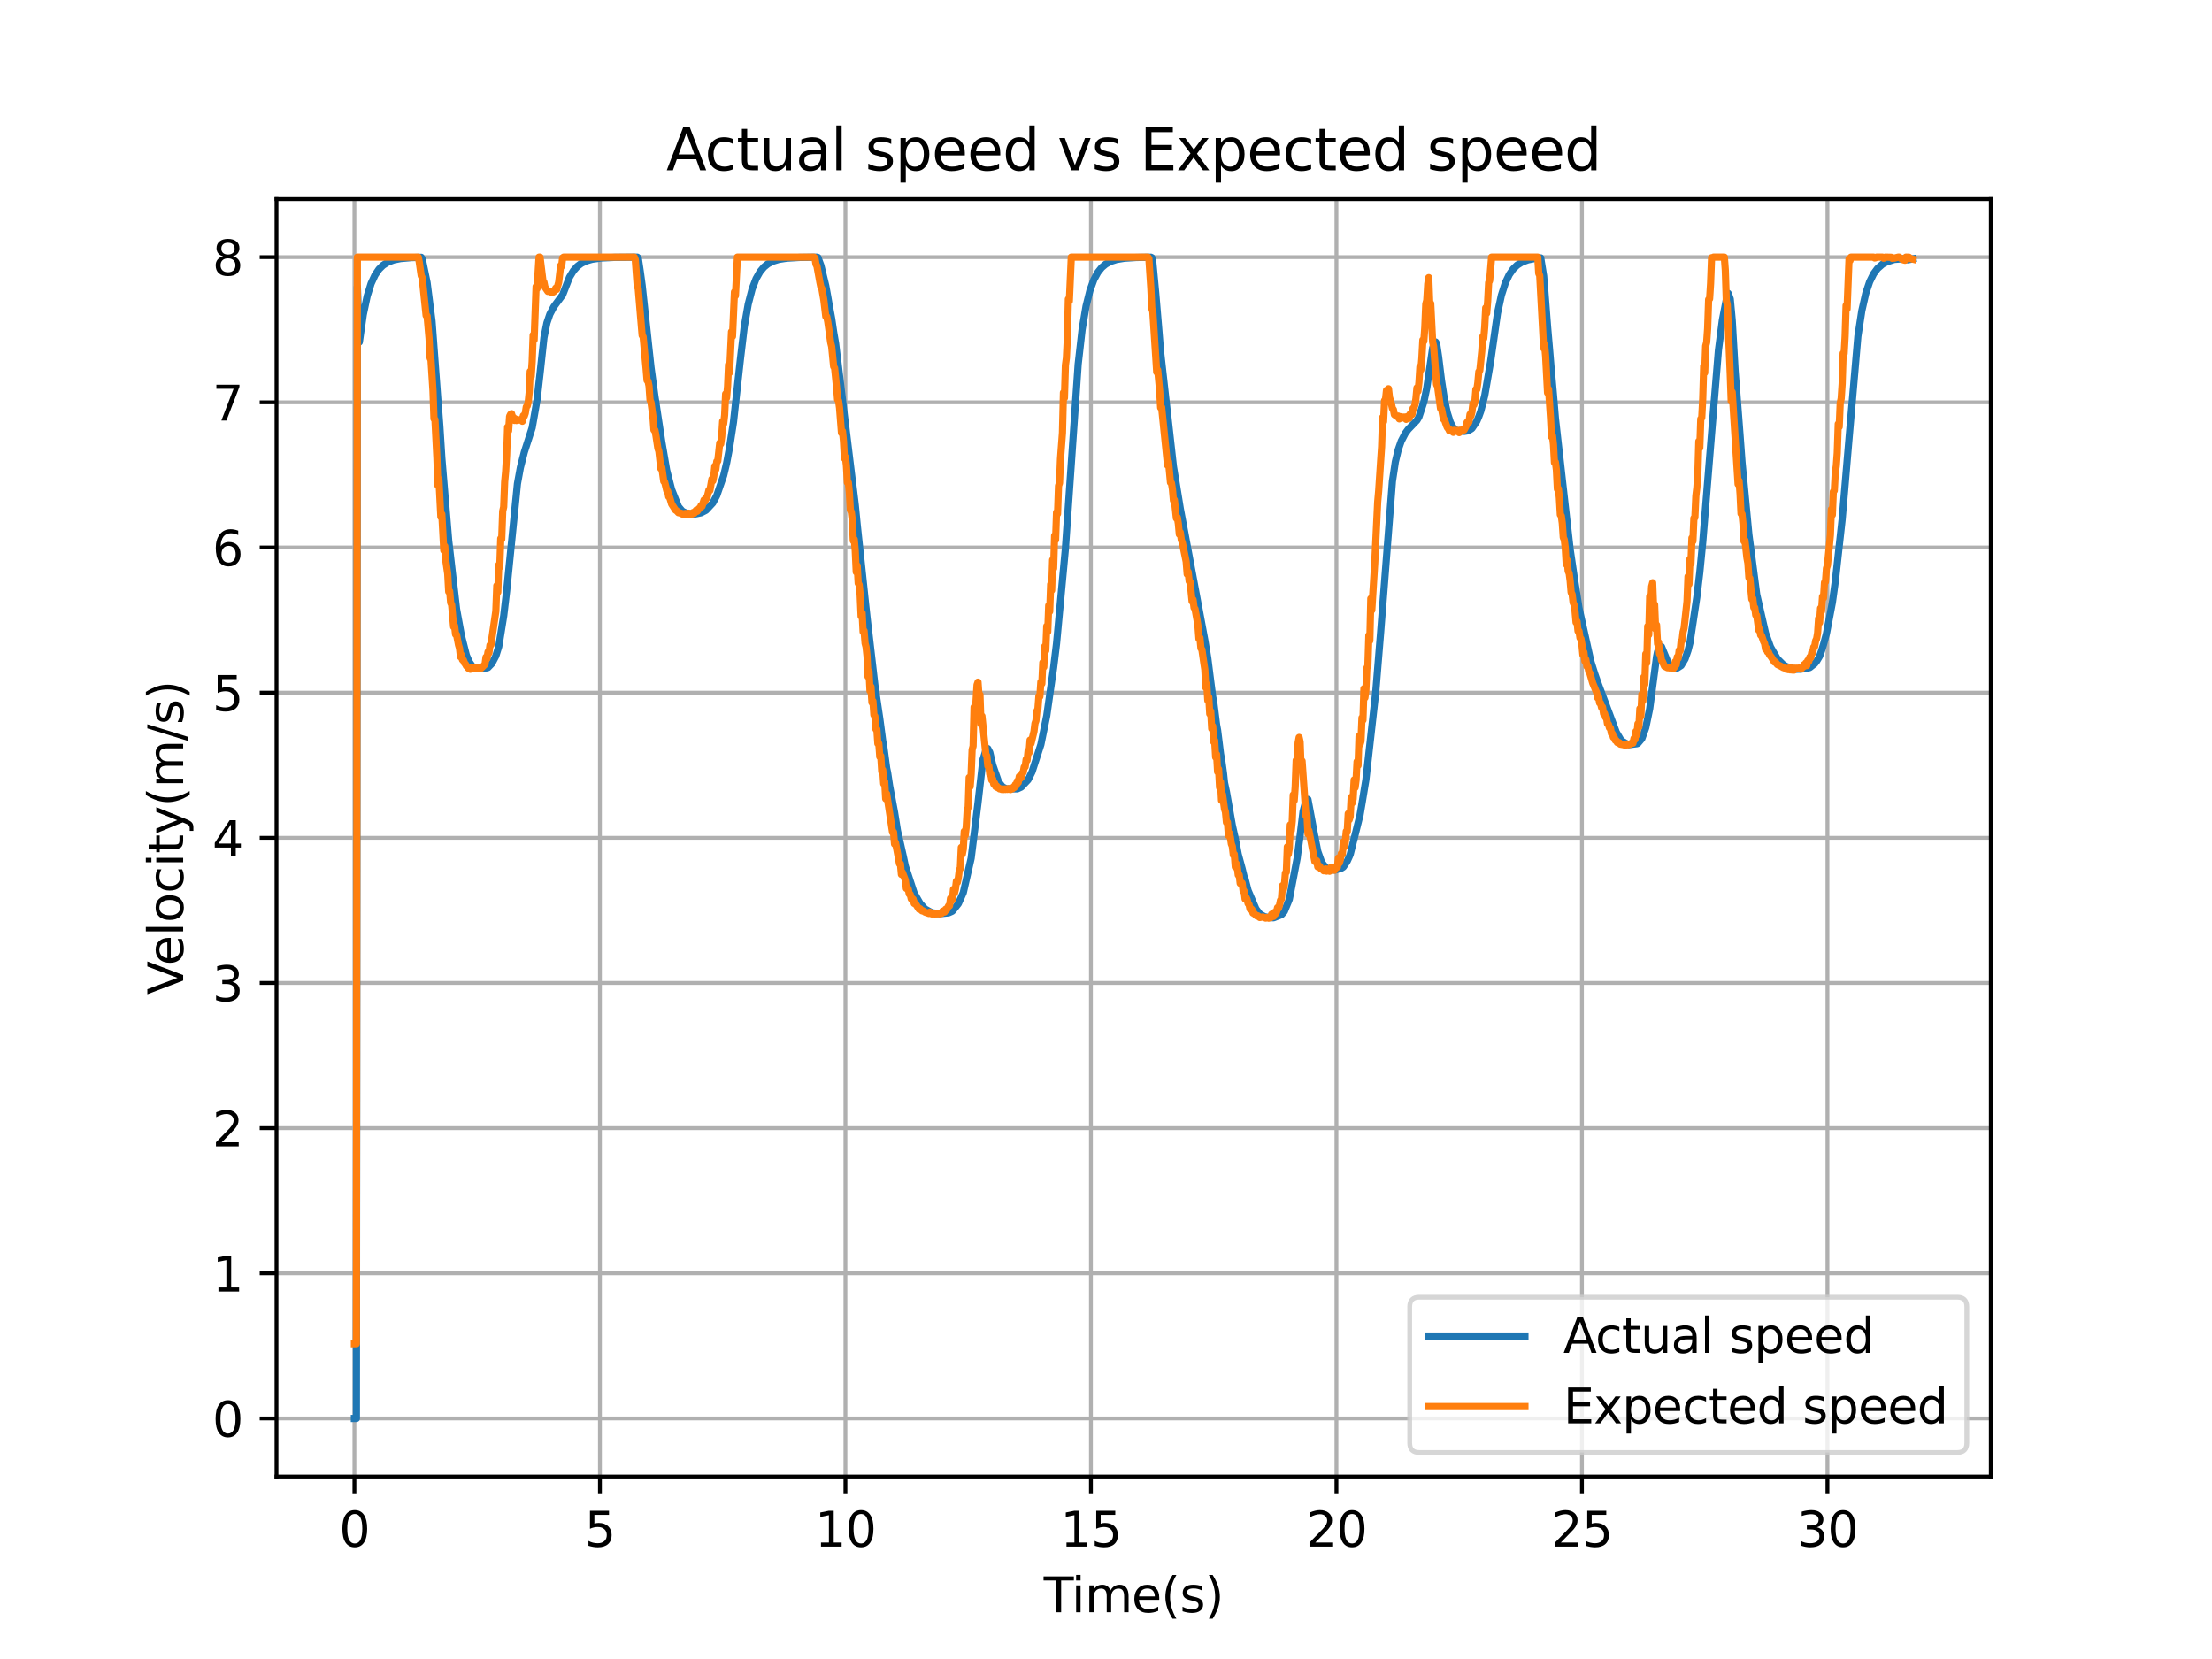 <?xml version="1.0" encoding="utf-8" standalone="no"?>
<!DOCTYPE svg PUBLIC "-//W3C//DTD SVG 1.1//EN"
  "http://www.w3.org/Graphics/SVG/1.1/DTD/svg11.dtd">
<svg xmlns:xlink="http://www.w3.org/1999/xlink" width="460.8pt" height="345.6pt" viewBox="0 0 460.8 345.6" xmlns="http://www.w3.org/2000/svg" version="1.1">
 <defs>
  <style type="text/css">*{stroke-linejoin: round; stroke-linecap: butt}</style>
 </defs>
 <g id="figure_1">
  <g id="patch_1">
   <path d="M 0 345.6 
L 460.8 345.6 
L 460.8 0 
L 0 0 
z
" style="fill: #ffffff"/>
  </g>
  <g id="axes_1">
   <g id="patch_2">
    <path d="M 57.6 307.584 
L 414.72 307.584 
L 414.72 41.472 
L 57.6 41.472 
z
" style="fill: #ffffff"/>
   </g>
   <g id="matplotlib.axis_1">
    <g id="xtick_1">
     <g id="line2d_1">
      <path d="M 73.833 307.584 
L 73.833 41.472 
" clip-path="url(#pc0e541d34e)" style="fill: none; stroke: #b0b0b0; stroke-width: 0.8; stroke-linecap: square"/>
     </g>
     <g id="line2d_2">
      <defs>
       <path id="m4e3f1e8412" d="M 0 0 
L 0 3.5 
" style="stroke: #000000; stroke-width: 0.8"/>
      </defs>
      <g>
       <use xlink:href="#m4e3f1e8412" x="73.833" y="307.584" style="stroke: #000000; stroke-width: 0.8"/>
      </g>
     </g>
     <g id="text_1">
      <!-- 0 -->
      <g transform="translate(70.651 322.182) scale(0.1 -0.1)">
       <defs>
        <path id="DejaVuSans-30" d="M 2034 4250 
Q 1547 4250 1301 3770 
Q 1056 3291 1056 2328 
Q 1056 1369 1301 889 
Q 1547 409 2034 409 
Q 2525 409 2770 889 
Q 3016 1369 3016 2328 
Q 3016 3291 2770 3770 
Q 2525 4250 2034 4250 
z
M 2034 4750 
Q 2819 4750 3233 4129 
Q 3647 3509 3647 2328 
Q 3647 1150 3233 529 
Q 2819 -91 2034 -91 
Q 1250 -91 836 529 
Q 422 1150 422 2328 
Q 422 3509 836 4129 
Q 1250 4750 2034 4750 
z
" transform="scale(0.016)"/>
       </defs>
       <use xlink:href="#DejaVuSans-30"/>
      </g>
     </g>
    </g>
    <g id="xtick_2">
     <g id="line2d_3">
      <path d="M 124.976 307.584 
L 124.976 41.472 
" clip-path="url(#pc0e541d34e)" style="fill: none; stroke: #b0b0b0; stroke-width: 0.8; stroke-linecap: square"/>
     </g>
     <g id="line2d_4">
      <g>
       <use xlink:href="#m4e3f1e8412" x="124.976" y="307.584" style="stroke: #000000; stroke-width: 0.8"/>
      </g>
     </g>
     <g id="text_2">
      <!-- 5 -->
      <g transform="translate(121.794 322.182) scale(0.1 -0.1)">
       <defs>
        <path id="DejaVuSans-35" d="M 691 4666 
L 3169 4666 
L 3169 4134 
L 1269 4134 
L 1269 2991 
Q 1406 3038 1543 3061 
Q 1681 3084 1819 3084 
Q 2600 3084 3056 2656 
Q 3513 2228 3513 1497 
Q 3513 744 3044 326 
Q 2575 -91 1722 -91 
Q 1428 -91 1123 -41 
Q 819 9 494 109 
L 494 744 
Q 775 591 1075 516 
Q 1375 441 1709 441 
Q 2250 441 2565 725 
Q 2881 1009 2881 1497 
Q 2881 1984 2565 2268 
Q 2250 2553 1709 2553 
Q 1456 2553 1204 2497 
Q 953 2441 691 2322 
L 691 4666 
z
" transform="scale(0.016)"/>
       </defs>
       <use xlink:href="#DejaVuSans-35"/>
      </g>
     </g>
    </g>
    <g id="xtick_3">
     <g id="line2d_5">
      <path d="M 176.118 307.584 
L 176.118 41.472 
" clip-path="url(#pc0e541d34e)" style="fill: none; stroke: #b0b0b0; stroke-width: 0.8; stroke-linecap: square"/>
     </g>
     <g id="line2d_6">
      <g>
       <use xlink:href="#m4e3f1e8412" x="176.118" y="307.584" style="stroke: #000000; stroke-width: 0.8"/>
      </g>
     </g>
     <g id="text_3">
      <!-- 10 -->
      <g transform="translate(169.756 322.182) scale(0.1 -0.1)">
       <defs>
        <path id="DejaVuSans-31" d="M 794 531 
L 1825 531 
L 1825 4091 
L 703 3866 
L 703 4441 
L 1819 4666 
L 2450 4666 
L 2450 531 
L 3481 531 
L 3481 0 
L 794 0 
L 794 531 
z
" transform="scale(0.016)"/>
       </defs>
       <use xlink:href="#DejaVuSans-31"/>
       <use xlink:href="#DejaVuSans-30" x="63.623"/>
      </g>
     </g>
    </g>
    <g id="xtick_4">
     <g id="line2d_7">
      <path d="M 227.261 307.584 
L 227.261 41.472 
" clip-path="url(#pc0e541d34e)" style="fill: none; stroke: #b0b0b0; stroke-width: 0.8; stroke-linecap: square"/>
     </g>
     <g id="line2d_8">
      <g>
       <use xlink:href="#m4e3f1e8412" x="227.261" y="307.584" style="stroke: #000000; stroke-width: 0.8"/>
      </g>
     </g>
     <g id="text_4">
      <!-- 15 -->
      <g transform="translate(220.899 322.182) scale(0.1 -0.1)">
       <use xlink:href="#DejaVuSans-31"/>
       <use xlink:href="#DejaVuSans-35" x="63.623"/>
      </g>
     </g>
    </g>
    <g id="xtick_5">
     <g id="line2d_9">
      <path d="M 278.404 307.584 
L 278.404 41.472 
" clip-path="url(#pc0e541d34e)" style="fill: none; stroke: #b0b0b0; stroke-width: 0.8; stroke-linecap: square"/>
     </g>
     <g id="line2d_10">
      <g>
       <use xlink:href="#m4e3f1e8412" x="278.404" y="307.584" style="stroke: #000000; stroke-width: 0.8"/>
      </g>
     </g>
     <g id="text_5">
      <!-- 20 -->
      <g transform="translate(272.041 322.182) scale(0.1 -0.1)">
       <defs>
        <path id="DejaVuSans-32" d="M 1228 531 
L 3431 531 
L 3431 0 
L 469 0 
L 469 531 
Q 828 903 1448 1529 
Q 2069 2156 2228 2338 
Q 2531 2678 2651 2914 
Q 2772 3150 2772 3378 
Q 2772 3750 2511 3984 
Q 2250 4219 1831 4219 
Q 1534 4219 1204 4116 
Q 875 4013 500 3803 
L 500 4441 
Q 881 4594 1212 4672 
Q 1544 4750 1819 4750 
Q 2544 4750 2975 4387 
Q 3406 4025 3406 3419 
Q 3406 3131 3298 2873 
Q 3191 2616 2906 2266 
Q 2828 2175 2409 1742 
Q 1991 1309 1228 531 
z
" transform="scale(0.016)"/>
       </defs>
       <use xlink:href="#DejaVuSans-32"/>
       <use xlink:href="#DejaVuSans-30" x="63.623"/>
      </g>
     </g>
    </g>
    <g id="xtick_6">
     <g id="line2d_11">
      <path d="M 329.547 307.584 
L 329.547 41.472 
" clip-path="url(#pc0e541d34e)" style="fill: none; stroke: #b0b0b0; stroke-width: 0.8; stroke-linecap: square"/>
     </g>
     <g id="line2d_12">
      <g>
       <use xlink:href="#m4e3f1e8412" x="329.547" y="307.584" style="stroke: #000000; stroke-width: 0.8"/>
      </g>
     </g>
     <g id="text_6">
      <!-- 25 -->
      <g transform="translate(323.184 322.182) scale(0.1 -0.1)">
       <use xlink:href="#DejaVuSans-32"/>
       <use xlink:href="#DejaVuSans-35" x="63.623"/>
      </g>
     </g>
    </g>
    <g id="xtick_7">
     <g id="line2d_13">
      <path d="M 380.69 307.584 
L 380.69 41.472 
" clip-path="url(#pc0e541d34e)" style="fill: none; stroke: #b0b0b0; stroke-width: 0.8; stroke-linecap: square"/>
     </g>
     <g id="line2d_14">
      <g>
       <use xlink:href="#m4e3f1e8412" x="380.69" y="307.584" style="stroke: #000000; stroke-width: 0.8"/>
      </g>
     </g>
     <g id="text_7">
      <!-- 30 -->
      <g transform="translate(374.327 322.182) scale(0.1 -0.1)">
       <defs>
        <path id="DejaVuSans-33" d="M 2597 2516 
Q 3050 2419 3304 2112 
Q 3559 1806 3559 1356 
Q 3559 666 3084 287 
Q 2609 -91 1734 -91 
Q 1441 -91 1130 -33 
Q 819 25 488 141 
L 488 750 
Q 750 597 1062 519 
Q 1375 441 1716 441 
Q 2309 441 2620 675 
Q 2931 909 2931 1356 
Q 2931 1769 2642 2001 
Q 2353 2234 1838 2234 
L 1294 2234 
L 1294 2753 
L 1863 2753 
Q 2328 2753 2575 2939 
Q 2822 3125 2822 3475 
Q 2822 3834 2567 4026 
Q 2313 4219 1838 4219 
Q 1578 4219 1281 4162 
Q 984 4106 628 3988 
L 628 4550 
Q 988 4650 1302 4700 
Q 1616 4750 1894 4750 
Q 2613 4750 3031 4423 
Q 3450 4097 3450 3541 
Q 3450 3153 3228 2886 
Q 3006 2619 2597 2516 
z
" transform="scale(0.016)"/>
       </defs>
       <use xlink:href="#DejaVuSans-33"/>
       <use xlink:href="#DejaVuSans-30" x="63.623"/>
      </g>
     </g>
    </g>
    <g id="text_8">
     <!-- Time(s) -->
     <g transform="translate(217.42 335.861) scale(0.1 -0.1)">
      <defs>
       <path id="DejaVuSans-54" d="M -19 4666 
L 3928 4666 
L 3928 4134 
L 2272 4134 
L 2272 0 
L 1638 0 
L 1638 4134 
L -19 4134 
L -19 4666 
z
" transform="scale(0.016)"/>
       <path id="DejaVuSans-69" d="M 603 3500 
L 1178 3500 
L 1178 0 
L 603 0 
L 603 3500 
z
M 603 4863 
L 1178 4863 
L 1178 4134 
L 603 4134 
L 603 4863 
z
" transform="scale(0.016)"/>
       <path id="DejaVuSans-6d" d="M 3328 2828 
Q 3544 3216 3844 3400 
Q 4144 3584 4550 3584 
Q 5097 3584 5394 3201 
Q 5691 2819 5691 2113 
L 5691 0 
L 5113 0 
L 5113 2094 
Q 5113 2597 4934 2840 
Q 4756 3084 4391 3084 
Q 3944 3084 3684 2787 
Q 3425 2491 3425 1978 
L 3425 0 
L 2847 0 
L 2847 2094 
Q 2847 2600 2669 2842 
Q 2491 3084 2119 3084 
Q 1678 3084 1418 2786 
Q 1159 2488 1159 1978 
L 1159 0 
L 581 0 
L 581 3500 
L 1159 3500 
L 1159 2956 
Q 1356 3278 1631 3431 
Q 1906 3584 2284 3584 
Q 2666 3584 2933 3390 
Q 3200 3197 3328 2828 
z
" transform="scale(0.016)"/>
       <path id="DejaVuSans-65" d="M 3597 1894 
L 3597 1613 
L 953 1613 
Q 991 1019 1311 708 
Q 1631 397 2203 397 
Q 2534 397 2845 478 
Q 3156 559 3463 722 
L 3463 178 
Q 3153 47 2828 -22 
Q 2503 -91 2169 -91 
Q 1331 -91 842 396 
Q 353 884 353 1716 
Q 353 2575 817 3079 
Q 1281 3584 2069 3584 
Q 2775 3584 3186 3129 
Q 3597 2675 3597 1894 
z
M 3022 2063 
Q 3016 2534 2758 2815 
Q 2500 3097 2075 3097 
Q 1594 3097 1305 2825 
Q 1016 2553 972 2059 
L 3022 2063 
z
" transform="scale(0.016)"/>
       <path id="DejaVuSans-28" d="M 1984 4856 
Q 1566 4138 1362 3434 
Q 1159 2731 1159 2009 
Q 1159 1288 1364 580 
Q 1569 -128 1984 -844 
L 1484 -844 
Q 1016 -109 783 600 
Q 550 1309 550 2009 
Q 550 2706 781 3412 
Q 1013 4119 1484 4856 
L 1984 4856 
z
" transform="scale(0.016)"/>
       <path id="DejaVuSans-73" d="M 2834 3397 
L 2834 2853 
Q 2591 2978 2328 3040 
Q 2066 3103 1784 3103 
Q 1356 3103 1142 2972 
Q 928 2841 928 2578 
Q 928 2378 1081 2264 
Q 1234 2150 1697 2047 
L 1894 2003 
Q 2506 1872 2764 1633 
Q 3022 1394 3022 966 
Q 3022 478 2636 193 
Q 2250 -91 1575 -91 
Q 1294 -91 989 -36 
Q 684 19 347 128 
L 347 722 
Q 666 556 975 473 
Q 1284 391 1588 391 
Q 1994 391 2212 530 
Q 2431 669 2431 922 
Q 2431 1156 2273 1281 
Q 2116 1406 1581 1522 
L 1381 1569 
Q 847 1681 609 1914 
Q 372 2147 372 2553 
Q 372 3047 722 3315 
Q 1072 3584 1716 3584 
Q 2034 3584 2315 3537 
Q 2597 3491 2834 3397 
z
" transform="scale(0.016)"/>
       <path id="DejaVuSans-29" d="M 513 4856 
L 1013 4856 
Q 1481 4119 1714 3412 
Q 1947 2706 1947 2009 
Q 1947 1309 1714 600 
Q 1481 -109 1013 -844 
L 513 -844 
Q 928 -128 1133 580 
Q 1338 1288 1338 2009 
Q 1338 2731 1133 3434 
Q 928 4138 513 4856 
z
" transform="scale(0.016)"/>
      </defs>
      <use xlink:href="#DejaVuSans-54"/>
      <use xlink:href="#DejaVuSans-69" x="57.959"/>
      <use xlink:href="#DejaVuSans-6d" x="85.742"/>
      <use xlink:href="#DejaVuSans-65" x="183.154"/>
      <use xlink:href="#DejaVuSans-28" x="244.678"/>
      <use xlink:href="#DejaVuSans-73" x="283.691"/>
      <use xlink:href="#DejaVuSans-29" x="335.791"/>
     </g>
    </g>
   </g>
   <g id="matplotlib.axis_2">
    <g id="ytick_1">
     <g id="line2d_15">
      <path d="M 57.6 295.488 
L 414.72 295.488 
" clip-path="url(#pc0e541d34e)" style="fill: none; stroke: #b0b0b0; stroke-width: 0.8; stroke-linecap: square"/>
     </g>
     <g id="line2d_16">
      <defs>
       <path id="m8a35d4eb3c" d="M 0 0 
L -3.5 0 
" style="stroke: #000000; stroke-width: 0.8"/>
      </defs>
      <g>
       <use xlink:href="#m8a35d4eb3c" x="57.6" y="295.488" style="stroke: #000000; stroke-width: 0.8"/>
      </g>
     </g>
     <g id="text_9">
      <!-- 0 -->
      <g transform="translate(44.237 299.287) scale(0.1 -0.1)">
       <use xlink:href="#DejaVuSans-30"/>
      </g>
     </g>
    </g>
    <g id="ytick_2">
     <g id="line2d_17">
      <path d="M 57.6 265.248 
L 414.72 265.248 
" clip-path="url(#pc0e541d34e)" style="fill: none; stroke: #b0b0b0; stroke-width: 0.8; stroke-linecap: square"/>
     </g>
     <g id="line2d_18">
      <g>
       <use xlink:href="#m8a35d4eb3c" x="57.6" y="265.248" style="stroke: #000000; stroke-width: 0.8"/>
      </g>
     </g>
     <g id="text_10">
      <!-- 1 -->
      <g transform="translate(44.237 269.047) scale(0.1 -0.1)">
       <use xlink:href="#DejaVuSans-31"/>
      </g>
     </g>
    </g>
    <g id="ytick_3">
     <g id="line2d_19">
      <path d="M 57.6 235.008 
L 414.72 235.008 
" clip-path="url(#pc0e541d34e)" style="fill: none; stroke: #b0b0b0; stroke-width: 0.8; stroke-linecap: square"/>
     </g>
     <g id="line2d_20">
      <g>
       <use xlink:href="#m8a35d4eb3c" x="57.6" y="235.008" style="stroke: #000000; stroke-width: 0.8"/>
      </g>
     </g>
     <g id="text_11">
      <!-- 2 -->
      <g transform="translate(44.237 238.807) scale(0.1 -0.1)">
       <use xlink:href="#DejaVuSans-32"/>
      </g>
     </g>
    </g>
    <g id="ytick_4">
     <g id="line2d_21">
      <path d="M 57.6 204.768 
L 414.72 204.768 
" clip-path="url(#pc0e541d34e)" style="fill: none; stroke: #b0b0b0; stroke-width: 0.8; stroke-linecap: square"/>
     </g>
     <g id="line2d_22">
      <g>
       <use xlink:href="#m8a35d4eb3c" x="57.6" y="204.768" style="stroke: #000000; stroke-width: 0.8"/>
      </g>
     </g>
     <g id="text_12">
      <!-- 3 -->
      <g transform="translate(44.237 208.567) scale(0.1 -0.1)">
       <use xlink:href="#DejaVuSans-33"/>
      </g>
     </g>
    </g>
    <g id="ytick_5">
     <g id="line2d_23">
      <path d="M 57.6 174.528 
L 414.72 174.528 
" clip-path="url(#pc0e541d34e)" style="fill: none; stroke: #b0b0b0; stroke-width: 0.8; stroke-linecap: square"/>
     </g>
     <g id="line2d_24">
      <g>
       <use xlink:href="#m8a35d4eb3c" x="57.6" y="174.528" style="stroke: #000000; stroke-width: 0.8"/>
      </g>
     </g>
     <g id="text_13">
      <!-- 4 -->
      <g transform="translate(44.237 178.327) scale(0.1 -0.1)">
       <defs>
        <path id="DejaVuSans-34" d="M 2419 4116 
L 825 1625 
L 2419 1625 
L 2419 4116 
z
M 2253 4666 
L 3047 4666 
L 3047 1625 
L 3713 1625 
L 3713 1100 
L 3047 1100 
L 3047 0 
L 2419 0 
L 2419 1100 
L 313 1100 
L 313 1709 
L 2253 4666 
z
" transform="scale(0.016)"/>
       </defs>
       <use xlink:href="#DejaVuSans-34"/>
      </g>
     </g>
    </g>
    <g id="ytick_6">
     <g id="line2d_25">
      <path d="M 57.6 144.288 
L 414.72 144.288 
" clip-path="url(#pc0e541d34e)" style="fill: none; stroke: #b0b0b0; stroke-width: 0.8; stroke-linecap: square"/>
     </g>
     <g id="line2d_26">
      <g>
       <use xlink:href="#m8a35d4eb3c" x="57.6" y="144.288" style="stroke: #000000; stroke-width: 0.8"/>
      </g>
     </g>
     <g id="text_14">
      <!-- 5 -->
      <g transform="translate(44.237 148.087) scale(0.1 -0.1)">
       <use xlink:href="#DejaVuSans-35"/>
      </g>
     </g>
    </g>
    <g id="ytick_7">
     <g id="line2d_27">
      <path d="M 57.6 114.048 
L 414.72 114.048 
" clip-path="url(#pc0e541d34e)" style="fill: none; stroke: #b0b0b0; stroke-width: 0.8; stroke-linecap: square"/>
     </g>
     <g id="line2d_28">
      <g>
       <use xlink:href="#m8a35d4eb3c" x="57.6" y="114.048" style="stroke: #000000; stroke-width: 0.8"/>
      </g>
     </g>
     <g id="text_15">
      <!-- 6 -->
      <g transform="translate(44.237 117.847) scale(0.1 -0.1)">
       <defs>
        <path id="DejaVuSans-36" d="M 2113 2584 
Q 1688 2584 1439 2293 
Q 1191 2003 1191 1497 
Q 1191 994 1439 701 
Q 1688 409 2113 409 
Q 2538 409 2786 701 
Q 3034 994 3034 1497 
Q 3034 2003 2786 2293 
Q 2538 2584 2113 2584 
z
M 3366 4563 
L 3366 3988 
Q 3128 4100 2886 4159 
Q 2644 4219 2406 4219 
Q 1781 4219 1451 3797 
Q 1122 3375 1075 2522 
Q 1259 2794 1537 2939 
Q 1816 3084 2150 3084 
Q 2853 3084 3261 2657 
Q 3669 2231 3669 1497 
Q 3669 778 3244 343 
Q 2819 -91 2113 -91 
Q 1303 -91 875 529 
Q 447 1150 447 2328 
Q 447 3434 972 4092 
Q 1497 4750 2381 4750 
Q 2619 4750 2861 4703 
Q 3103 4656 3366 4563 
z
" transform="scale(0.016)"/>
       </defs>
       <use xlink:href="#DejaVuSans-36"/>
      </g>
     </g>
    </g>
    <g id="ytick_8">
     <g id="line2d_29">
      <path d="M 57.6 83.808 
L 414.72 83.808 
" clip-path="url(#pc0e541d34e)" style="fill: none; stroke: #b0b0b0; stroke-width: 0.8; stroke-linecap: square"/>
     </g>
     <g id="line2d_30">
      <g>
       <use xlink:href="#m8a35d4eb3c" x="57.6" y="83.808" style="stroke: #000000; stroke-width: 0.8"/>
      </g>
     </g>
     <g id="text_16">
      <!-- 7 -->
      <g transform="translate(44.237 87.607) scale(0.1 -0.1)">
       <defs>
        <path id="DejaVuSans-37" d="M 525 4666 
L 3525 4666 
L 3525 4397 
L 1831 0 
L 1172 0 
L 2766 4134 
L 525 4134 
L 525 4666 
z
" transform="scale(0.016)"/>
       </defs>
       <use xlink:href="#DejaVuSans-37"/>
      </g>
     </g>
    </g>
    <g id="ytick_9">
     <g id="line2d_31">
      <path d="M 57.6 53.568 
L 414.72 53.568 
" clip-path="url(#pc0e541d34e)" style="fill: none; stroke: #b0b0b0; stroke-width: 0.8; stroke-linecap: square"/>
     </g>
     <g id="line2d_32">
      <g>
       <use xlink:href="#m8a35d4eb3c" x="57.6" y="53.568" style="stroke: #000000; stroke-width: 0.8"/>
      </g>
     </g>
     <g id="text_17">
      <!-- 8 -->
      <g transform="translate(44.237 57.367) scale(0.1 -0.1)">
       <defs>
        <path id="DejaVuSans-38" d="M 2034 2216 
Q 1584 2216 1326 1975 
Q 1069 1734 1069 1313 
Q 1069 891 1326 650 
Q 1584 409 2034 409 
Q 2484 409 2743 651 
Q 3003 894 3003 1313 
Q 3003 1734 2745 1975 
Q 2488 2216 2034 2216 
z
M 1403 2484 
Q 997 2584 770 2862 
Q 544 3141 544 3541 
Q 544 4100 942 4425 
Q 1341 4750 2034 4750 
Q 2731 4750 3128 4425 
Q 3525 4100 3525 3541 
Q 3525 3141 3298 2862 
Q 3072 2584 2669 2484 
Q 3125 2378 3379 2068 
Q 3634 1759 3634 1313 
Q 3634 634 3220 271 
Q 2806 -91 2034 -91 
Q 1263 -91 848 271 
Q 434 634 434 1313 
Q 434 1759 690 2068 
Q 947 2378 1403 2484 
z
M 1172 3481 
Q 1172 3119 1398 2916 
Q 1625 2713 2034 2713 
Q 2441 2713 2670 2916 
Q 2900 3119 2900 3481 
Q 2900 3844 2670 4047 
Q 2441 4250 2034 4250 
Q 1625 4250 1398 4047 
Q 1172 3844 1172 3481 
z
" transform="scale(0.016)"/>
       </defs>
       <use xlink:href="#DejaVuSans-38"/>
      </g>
     </g>
    </g>
    <g id="text_18">
     <!-- Velocity(m/s) -->
     <g transform="translate(38.158 207.205) rotate(-90) scale(0.1 -0.1)">
      <defs>
       <path id="DejaVuSans-56" d="M 1831 0 
L 50 4666 
L 709 4666 
L 2188 738 
L 3669 4666 
L 4325 4666 
L 2547 0 
L 1831 0 
z
" transform="scale(0.016)"/>
       <path id="DejaVuSans-6c" d="M 603 4863 
L 1178 4863 
L 1178 0 
L 603 0 
L 603 4863 
z
" transform="scale(0.016)"/>
       <path id="DejaVuSans-6f" d="M 1959 3097 
Q 1497 3097 1228 2736 
Q 959 2375 959 1747 
Q 959 1119 1226 758 
Q 1494 397 1959 397 
Q 2419 397 2687 759 
Q 2956 1122 2956 1747 
Q 2956 2369 2687 2733 
Q 2419 3097 1959 3097 
z
M 1959 3584 
Q 2709 3584 3137 3096 
Q 3566 2609 3566 1747 
Q 3566 888 3137 398 
Q 2709 -91 1959 -91 
Q 1206 -91 779 398 
Q 353 888 353 1747 
Q 353 2609 779 3096 
Q 1206 3584 1959 3584 
z
" transform="scale(0.016)"/>
       <path id="DejaVuSans-63" d="M 3122 3366 
L 3122 2828 
Q 2878 2963 2633 3030 
Q 2388 3097 2138 3097 
Q 1578 3097 1268 2742 
Q 959 2388 959 1747 
Q 959 1106 1268 751 
Q 1578 397 2138 397 
Q 2388 397 2633 464 
Q 2878 531 3122 666 
L 3122 134 
Q 2881 22 2623 -34 
Q 2366 -91 2075 -91 
Q 1284 -91 818 406 
Q 353 903 353 1747 
Q 353 2603 823 3093 
Q 1294 3584 2113 3584 
Q 2378 3584 2631 3529 
Q 2884 3475 3122 3366 
z
" transform="scale(0.016)"/>
       <path id="DejaVuSans-74" d="M 1172 4494 
L 1172 3500 
L 2356 3500 
L 2356 3053 
L 1172 3053 
L 1172 1153 
Q 1172 725 1289 603 
Q 1406 481 1766 481 
L 2356 481 
L 2356 0 
L 1766 0 
Q 1100 0 847 248 
Q 594 497 594 1153 
L 594 3053 
L 172 3053 
L 172 3500 
L 594 3500 
L 594 4494 
L 1172 4494 
z
" transform="scale(0.016)"/>
       <path id="DejaVuSans-79" d="M 2059 -325 
Q 1816 -950 1584 -1140 
Q 1353 -1331 966 -1331 
L 506 -1331 
L 506 -850 
L 844 -850 
Q 1081 -850 1212 -737 
Q 1344 -625 1503 -206 
L 1606 56 
L 191 3500 
L 800 3500 
L 1894 763 
L 2988 3500 
L 3597 3500 
L 2059 -325 
z
" transform="scale(0.016)"/>
       <path id="DejaVuSans-2f" d="M 1625 4666 
L 2156 4666 
L 531 -594 
L 0 -594 
L 1625 4666 
z
" transform="scale(0.016)"/>
      </defs>
      <use xlink:href="#DejaVuSans-56"/>
      <use xlink:href="#DejaVuSans-65" x="60.658"/>
      <use xlink:href="#DejaVuSans-6c" x="122.182"/>
      <use xlink:href="#DejaVuSans-6f" x="149.965"/>
      <use xlink:href="#DejaVuSans-63" x="211.146"/>
      <use xlink:href="#DejaVuSans-69" x="266.127"/>
      <use xlink:href="#DejaVuSans-74" x="293.91"/>
      <use xlink:href="#DejaVuSans-79" x="333.119"/>
      <use xlink:href="#DejaVuSans-28" x="392.299"/>
      <use xlink:href="#DejaVuSans-6d" x="431.312"/>
      <use xlink:href="#DejaVuSans-2f" x="528.725"/>
      <use xlink:href="#DejaVuSans-73" x="562.416"/>
      <use xlink:href="#DejaVuSans-29" x="614.516"/>
     </g>
    </g>
   </g>
   <g id="line2d_33">
    <path d="M 73.833 295.488 
L 74.242 295.488 
L 74.446 59.749 
L 74.856 71.252 
L 75.674 65.544 
L 76.492 61.679 
L 77.31 59.061 
L 78.129 57.288 
L 78.947 56.087 
L 79.765 55.274 
L 80.788 54.616 
L 82.016 54.152 
L 83.448 53.863 
L 85.698 53.669 
L 87.744 53.606 
L 87.948 53.94 
L 88.971 58.87 
L 89.994 66.914 
L 91.63 88.878 
L 92.04 95.402 
L 93.472 112.633 
L 95.108 126.867 
L 96.131 132.476 
L 97.154 136.508 
L 97.768 137.919 
L 98.381 138.793 
L 98.586 139.009 
L 100.427 139.227 
L 101.45 139.129 
L 101.654 139.062 
L 102.473 138.213 
L 103.291 136.638 
L 103.905 134.675 
L 104.928 128.317 
L 105.541 123.15 
L 107.792 100.773 
L 108.405 97.405 
L 109.224 94.184 
L 110.86 89.116 
L 111.883 83.257 
L 112.497 77.834 
L 113.315 70.334 
L 113.929 67.273 
L 114.542 65.46 
L 115.361 63.913 
L 117.202 61.431 
L 118.634 57.752 
L 119.452 56.402 
L 120.27 55.487 
L 121.089 54.868 
L 122.112 54.367 
L 123.339 54.013 
L 125.18 53.753 
L 128.044 53.616 
L 132.749 53.573 
L 132.954 53.753 
L 133.363 56.464 
L 133.772 59.464 
L 135.204 72.775 
L 135.613 76.522 
L 136.432 82.547 
L 137.864 92.038 
L 138.886 97.981 
L 139.909 101.962 
L 141.341 105.562 
L 142.16 106.517 
L 143.182 106.998 
L 144.41 107.05 
L 144.819 107.079 
L 146.046 106.826 
L 147.069 106.296 
L 148.501 104.754 
L 149.32 103.214 
L 150.752 99.06 
L 151.365 96.494 
L 151.979 93.246 
L 152.797 87.928 
L 154.229 74.933 
L 155.048 68.037 
L 155.866 63.367 
L 156.684 60.204 
L 157.502 58.062 
L 158.321 56.612 
L 159.139 55.629 
L 159.957 54.965 
L 160.98 54.429 
L 162.208 54.048 
L 163.844 53.791 
L 166.503 53.631 
L 170.186 53.579 
L 170.39 53.646 
L 171.004 55.314 
L 172.027 59.552 
L 172.436 61.807 
L 172.845 64.174 
L 173.254 66.374 
L 173.663 69.151 
L 174.073 71.542 
L 178.164 105.165 
L 178.573 109.335 
L 180.21 124.808 
L 180.619 128.626 
L 182.255 142.722 
L 182.665 145.615 
L 183.278 149.734 
L 183.892 154.394 
L 184.097 155.459 
L 184.71 160.044 
L 184.915 161.003 
L 185.324 163.724 
L 186.347 169.202 
L 186.961 173.037 
L 188.188 178.458 
L 188.597 180.424 
L 190.438 186.064 
L 191.666 188.196 
L 192.689 189.355 
L 194.121 190.144 
L 194.53 190.191 
L 195.143 190.293 
L 195.757 190.35 
L 197.598 190.162 
L 198.212 189.896 
L 198.417 189.784 
L 199.644 188.251 
L 200.667 185.961 
L 202.303 178.804 
L 203.735 167.239 
L 204.758 158.304 
L 205.372 156.314 
L 205.781 155.957 
L 206.19 156.744 
L 206.804 159.365 
L 208.031 162.918 
L 208.85 163.934 
L 209.668 164.332 
L 211.918 164.338 
L 212.737 163.962 
L 214.169 162.445 
L 214.987 160.811 
L 216.828 155.12 
L 218.055 149.097 
L 219.487 139.066 
L 220.101 134.029 
L 221.942 114.305 
L 224.602 75.864 
L 225.42 68.668 
L 226.238 63.794 
L 227.057 60.493 
L 227.875 58.258 
L 228.693 56.744 
L 229.511 55.719 
L 230.33 55.026 
L 231.353 54.464 
L 232.58 54.067 
L 234.217 53.797 
L 236.671 53.639 
L 239.74 53.584 
L 239.945 53.681 
L 240.149 54.645 
L 240.763 61.134 
L 241.377 68.41 
L 241.786 73.456 
L 244.445 97.184 
L 245.468 103.437 
L 245.877 105.959 
L 250.991 133.39 
L 251.605 137.123 
L 252.014 140.378 
L 252.628 145.169 
L 252.833 146.209 
L 253.446 151.045 
L 253.651 152.148 
L 254.265 157.082 
L 254.469 158.165 
L 254.878 161.117 
L 255.083 163.054 
L 255.492 164.961 
L 256.719 171.938 
L 257.333 174.685 
L 257.947 177.967 
L 258.765 180.989 
L 259.174 182.66 
L 259.379 183.114 
L 259.993 185.488 
L 261.629 189.328 
L 262.447 190.414 
L 263.47 190.997 
L 264.084 191.085 
L 264.698 191.167 
L 265.311 191.193 
L 266.948 190.546 
L 267.357 190.103 
L 267.562 189.843 
L 268.585 187.354 
L 270.221 178.791 
L 270.835 174.063 
L 271.449 169.052 
L 272.062 166.761 
L 272.471 166.541 
L 273.903 174.23 
L 274.517 177.351 
L 275.335 179.668 
L 276.358 180.979 
L 276.563 181.119 
L 276.767 181.11 
L 277.177 181.232 
L 278.199 181.228 
L 279.427 180.867 
L 279.836 180.608 
L 280.654 179.387 
L 281.063 178.483 
L 281.268 178.001 
L 283.314 169.8 
L 283.723 167.407 
L 284.541 162.441 
L 286.587 144.226 
L 287.61 131.755 
L 290.065 100.269 
L 290.678 96.205 
L 291.292 93.641 
L 291.906 91.887 
L 292.724 90.308 
L 293.338 89.466 
L 295.179 87.55 
L 295.588 86.853 
L 296.611 83.761 
L 297.225 80.797 
L 297.838 76.669 
L 298.452 72.501 
L 298.861 71.217 
L 299.066 71.241 
L 299.27 71.573 
L 299.679 74.28 
L 300.293 79.274 
L 300.907 83.269 
L 301.521 86.047 
L 302.134 87.988 
L 302.748 89.112 
L 303.362 89.689 
L 304.18 89.739 
L 304.998 89.875 
L 305.817 89.741 
L 306.43 89.377 
L 306.635 89.24 
L 307.658 87.716 
L 308.067 86.757 
L 308.476 85.626 
L 309.294 82.402 
L 310.522 75.3 
L 311.954 65.267 
L 312.772 61.491 
L 313.59 58.934 
L 314.408 57.202 
L 315.227 56.029 
L 316.045 55.235 
L 317.068 54.592 
L 318.295 54.139 
L 319.727 53.856 
L 320.955 53.729 
L 321.568 57.496 
L 321.978 62.769 
L 322.387 68.092 
L 322.796 72.792 
L 323.205 77.682 
L 323.614 82.279 
L 324.023 87.157 
L 327.092 114.49 
L 328.115 121.44 
L 328.933 126.671 
L 331.388 137.732 
L 332.206 140.342 
L 333.024 142.675 
L 336.707 152.544 
L 337.73 154.276 
L 338.957 155.028 
L 339.366 155.13 
L 341.003 154.929 
L 341.207 154.847 
L 342.026 153.879 
L 342.844 151.586 
L 343.662 147.625 
L 345.094 136.807 
L 345.299 135.798 
L 345.708 134.877 
L 346.117 134.712 
L 347.549 138.192 
L 347.958 138.676 
L 348.981 139.112 
L 349.39 139.167 
L 350.208 138.643 
L 351.027 137.279 
L 351.64 135.514 
L 352.05 133.901 
L 353.482 124.389 
L 354.095 119.233 
L 354.709 112.963 
L 356.55 90.326 
L 357.982 72.931 
L 358.8 66.681 
L 359.619 62.449 
L 360.028 61.131 
L 360.437 62.279 
L 360.846 66.667 
L 361.46 77.317 
L 362.483 90.686 
L 362.892 96.248 
L 364.324 111.363 
L 365.96 123.856 
L 367.802 131.9 
L 368.824 134.764 
L 370.256 137.244 
L 371.484 138.466 
L 372.098 138.841 
L 373.939 139.437 
L 374.962 139.416 
L 376.394 139.254 
L 377.007 139.063 
L 378.03 138.254 
L 378.439 137.743 
L 379.053 136.713 
L 379.462 135.573 
L 379.871 134.257 
L 380.485 131.988 
L 381.712 125.542 
L 382.326 121.131 
L 383.758 108.189 
L 385.19 91.336 
L 387.031 70.07 
L 387.85 64.744 
L 388.668 61.136 
L 389.486 58.694 
L 390.304 57.039 
L 391.123 55.934 
L 392.146 55.037 
L 392.964 54.583 
L 394.6 54.046 
L 396.646 53.888 
L 397.464 54.12 
L 398.487 53.934 
L 398.487 53.934 
" clip-path="url(#pc0e541d34e)" style="fill: none; stroke: #1f77b4; stroke-width: 1.5; stroke-linecap: square"/>
   </g>
   <g id="line2d_34">
    <path d="M 73.833 279.92 
L 74.242 279.92 
L 74.446 53.568 
L 87.13 53.568 
L 87.334 54.576 
L 87.744 57.443 
L 87.948 57.829 
L 88.766 65.726 
L 88.971 65.821 
L 89.38 70.516 
L 89.585 74.561 
L 89.789 74.977 
L 90.198 81.406 
L 90.403 87.218 
L 90.608 87.414 
L 91.017 95.443 
L 91.221 101.146 
L 91.426 99.785 
L 91.835 107.682 
L 92.04 107.117 
L 92.449 114.662 
L 92.653 113.778 
L 92.858 116.705 
L 93.267 119.54 
L 93.472 123.264 
L 93.676 123.184 
L 93.881 125.557 
L 94.085 125.974 
L 94.494 130.562 
L 94.699 130.36 
L 94.904 132.16 
L 95.108 132.206 
L 95.517 134.348 
L 95.722 135.043 
L 95.926 136.832 
L 96.131 136.445 
L 96.336 137.447 
L 96.54 137.52 
L 96.745 138.102 
L 96.949 138.329 
L 97.154 138.728 
L 97.358 138.877 
L 97.563 139.21 
L 97.768 139.201 
L 97.972 139.42 
L 98.177 139.109 
L 98.381 139.244 
L 98.586 139.13 
L 98.79 139.277 
L 98.995 139.15 
L 99.2 139.298 
L 99.404 139.15 
L 99.609 139.302 
L 99.813 139.094 
L 100.018 139.233 
L 100.222 139.211 
L 101.041 138.411 
L 101.245 136.892 
L 101.45 137.191 
L 101.654 135.813 
L 101.859 136.023 
L 102.064 134.4 
L 102.268 134.342 
L 103.291 127.311 
L 103.496 122.008 
L 103.7 123.356 
L 103.905 117.673 
L 104.109 118.156 
L 104.314 112.191 
L 104.518 112.344 
L 104.723 106.497 
L 104.928 105.607 
L 105.132 100.369 
L 105.337 98.205 
L 105.541 94.828 
L 105.746 88.951 
L 105.95 89.758 
L 106.155 86.717 
L 106.36 86.313 
L 106.564 86.171 
L 106.769 86.898 
L 106.973 86.963 
L 107.178 87.578 
L 107.382 87.262 
L 107.587 87.599 
L 108.201 87.478 
L 108.61 87.307 
L 108.814 87.755 
L 109.019 86.597 
L 109.224 86.663 
L 109.428 86.069 
L 109.633 84.767 
L 109.837 84.551 
L 110.042 83.681 
L 110.246 81.671 
L 110.451 77.367 
L 110.656 78.416 
L 110.86 75.344 
L 111.065 69.796 
L 111.269 70.814 
L 111.678 59.694 
L 111.883 60.134 
L 112.292 53.568 
L 112.497 53.568 
L 113.11 58.557 
L 113.315 58.796 
L 113.52 59.809 
L 114.133 60.702 
L 114.338 60.616 
L 114.542 60.696 
L 114.747 60.65 
L 114.952 60.959 
L 115.361 60.772 
L 115.565 60.525 
L 115.77 60.016 
L 115.974 60.293 
L 116.384 58.792 
L 116.793 55.325 
L 116.997 55.462 
L 117.202 53.722 
L 117.406 53.568 
L 132.136 53.568 
L 132.34 54.094 
L 132.749 59.596 
L 132.954 60.143 
L 133.772 69.863 
L 133.977 70.175 
L 134.59 76.771 
L 134.795 79.237 
L 135 79.423 
L 135.204 80.414 
L 135.409 83.296 
L 135.613 83.826 
L 136.022 86.783 
L 136.227 89.571 
L 136.432 89.617 
L 136.636 90.668 
L 137.045 93.381 
L 137.25 94 
L 137.659 97.606 
L 137.864 97.358 
L 138.273 100.283 
L 138.477 100.47 
L 138.886 102.163 
L 139.091 102.318 
L 139.296 103.455 
L 139.5 103.584 
L 139.909 104.986 
L 140.728 106.269 
L 140.932 106.376 
L 141.341 106.81 
L 141.75 106.863 
L 141.955 107.035 
L 142.16 106.972 
L 142.364 107.187 
L 142.773 106.952 
L 142.978 107.154 
L 143.387 106.903 
L 143.592 107.106 
L 143.796 106.964 
L 144.001 107.16 
L 144.41 106.75 
L 144.614 106.942 
L 145.024 106.287 
L 145.228 106.523 
L 145.637 105.913 
L 145.842 105.889 
L 146.046 105.303 
L 146.251 105.463 
L 146.66 104.156 
L 146.865 104.445 
L 147.069 103.741 
L 147.274 103.729 
L 147.683 102.081 
L 147.888 102.172 
L 148.297 99.806 
L 148.501 100.166 
L 148.706 99.125 
L 148.91 97.107 
L 149.115 97.803 
L 149.32 96.124 
L 149.524 96.041 
L 149.933 92.275 
L 150.138 92.477 
L 150.342 91.021 
L 150.547 87.759 
L 150.752 88.287 
L 150.956 86.449 
L 151.161 82.057 
L 151.365 82.875 
L 151.57 80.464 
L 151.774 75.964 
L 151.979 77.622 
L 152.388 69.099 
L 152.593 70.089 
L 153.002 60.823 
L 153.206 61.601 
L 153.616 53.568 
L 169.572 53.568 
L 169.777 53.774 
L 169.981 55.041 
L 170.186 55.425 
L 170.799 58.83 
L 171.004 59.8 
L 171.209 60.114 
L 171.618 62.493 
L 172.027 65.933 
L 172.231 65.979 
L 172.436 67.022 
L 173.05 71.36 
L 173.254 72.184 
L 173.663 76.341 
L 173.868 76.676 
L 174.277 80.753 
L 174.482 83.212 
L 174.686 83.471 
L 174.891 84.959 
L 175.3 90.186 
L 175.505 89.85 
L 175.709 91.871 
L 175.914 95.472 
L 176.118 95.194 
L 176.323 96.981 
L 176.527 100.518 
L 176.732 100.537 
L 176.937 102.671 
L 177.141 106.238 
L 177.346 106.675 
L 177.55 108.396 
L 177.755 112.65 
L 177.959 112.37 
L 178.164 114.736 
L 178.369 119.144 
L 178.573 117.848 
L 178.778 121.497 
L 178.982 121.818 
L 179.187 123.877 
L 179.391 128.387 
L 179.596 127.673 
L 179.801 131.633 
L 180.005 131.425 
L 180.21 133.992 
L 180.414 134.765 
L 180.619 136.679 
L 180.823 140.958 
L 181.028 139.858 
L 181.233 143.92 
L 181.437 143.064 
L 181.642 146.337 
L 181.846 146.06 
L 182.051 148.937 
L 182.255 149.199 
L 182.46 151.894 
L 182.665 151.924 
L 182.869 154.911 
L 183.074 154.905 
L 183.278 157.655 
L 183.483 157.487 
L 183.687 160.731 
L 183.892 160.393 
L 184.097 163.278 
L 184.301 162.829 
L 184.506 166.396 
L 184.71 165.371 
L 185.938 173.386 
L 186.142 173.345 
L 186.347 175.826 
L 186.551 175.503 
L 187.37 179.933 
L 187.574 179.948 
L 187.779 182.162 
L 187.983 181.741 
L 188.597 183.342 
L 188.802 185.074 
L 189.006 184.855 
L 189.211 185.246 
L 189.415 186.242 
L 189.62 186.328 
L 189.825 187.249 
L 190.029 187.168 
L 190.234 187.335 
L 190.438 188.203 
L 190.643 188.15 
L 191.461 189.4 
L 191.666 189.299 
L 192.075 189.75 
L 192.279 189.733 
L 192.689 190.016 
L 193.507 190.295 
L 193.711 190.025 
L 193.916 190.302 
L 194.121 190.392 
L 194.325 190.271 
L 194.734 190.417 
L 194.939 190.308 
L 195.143 190.381 
L 195.348 190.252 
L 195.757 190.393 
L 195.962 190.2 
L 196.166 190.273 
L 196.371 189.821 
L 196.575 190.015 
L 196.78 189.992 
L 196.985 189.411 
L 197.189 189.543 
L 197.598 188.709 
L 197.803 188.683 
L 198.007 187.148 
L 198.212 187.66 
L 198.417 187.361 
L 198.621 185.268 
L 198.826 186.07 
L 199.03 185.223 
L 199.235 183.56 
L 199.439 183.804 
L 199.644 182.851 
L 199.849 181.173 
L 200.053 180.948 
L 200.258 176.532 
L 200.462 177.974 
L 200.667 176.894 
L 200.871 173.201 
L 201.076 173.993 
L 201.281 172.229 
L 201.485 168.745 
L 201.69 168.159 
L 201.894 161.978 
L 202.099 163.865 
L 202.303 161.31 
L 202.508 156.184 
L 202.713 155.431 
L 202.917 147.306 
L 203.122 149.332 
L 203.531 142.683 
L 203.735 142.105 
L 203.94 144.994 
L 204.145 144.724 
L 204.349 150.883 
L 204.554 149.176 
L 205.372 157.13 
L 205.577 157.475 
L 205.781 159.573 
L 205.986 159.569 
L 206.19 161.288 
L 206.395 161.141 
L 206.599 162.508 
L 206.804 162.312 
L 207.009 163.328 
L 207.213 163.159 
L 207.418 163.866 
L 207.622 163.735 
L 207.827 164.092 
L 208.031 164.125 
L 208.236 164.342 
L 208.441 164.316 
L 208.645 164.455 
L 208.85 164.362 
L 209.054 164.478 
L 209.259 164.352 
L 209.463 164.465 
L 209.668 164.336 
L 209.873 164.449 
L 210.077 164.273 
L 210.486 164.496 
L 210.691 164.269 
L 210.895 164.339 
L 211.1 163.967 
L 211.305 164.054 
L 211.509 163.459 
L 211.714 163.616 
L 211.918 162.718 
L 212.123 163.011 
L 212.327 161.756 
L 212.532 162.167 
L 212.737 161.956 
L 212.941 161.07 
L 213.146 160.934 
L 213.35 159.793 
L 213.555 159.75 
L 213.759 158.211 
L 213.964 158.399 
L 214.169 156.418 
L 214.373 156.8 
L 214.578 154.172 
L 214.782 154.901 
L 215.396 152.384 
L 215.601 150.711 
L 215.805 150.146 
L 216.01 148.092 
L 216.214 147.701 
L 216.419 145.006 
L 216.623 145.107 
L 216.828 142.053 
L 217.033 142.418 
L 217.237 138.028 
L 217.442 138.955 
L 217.646 134.637 
L 217.851 135.545 
L 218.055 130.429 
L 218.26 131.613 
L 218.465 126.132 
L 218.669 127.384 
L 218.874 121.719 
L 219.078 122.97 
L 219.283 116.636 
L 219.487 118.411 
L 219.692 111.579 
L 219.897 112.474 
L 220.101 106.731 
L 220.306 107.04 
L 220.51 101.207 
L 220.715 100.623 
L 220.919 95.616 
L 221.329 90.162 
L 221.533 81.796 
L 221.738 82.892 
L 221.942 76.101 
L 222.147 74.592 
L 222.351 70.426 
L 222.556 62.305 
L 222.761 62.742 
L 223.17 53.568 
L 239.126 53.568 
L 239.331 53.864 
L 239.74 60.006 
L 239.945 64.281 
L 240.149 64.871 
L 240.967 77.51 
L 241.172 77.102 
L 241.581 81.466 
L 241.786 84.924 
L 241.99 84.842 
L 243.218 96.916 
L 243.422 96.176 
L 243.831 100.514 
L 244.036 100.633 
L 244.241 101.934 
L 244.445 104.243 
L 244.65 104.155 
L 245.059 107.962 
L 245.263 107.797 
L 245.468 109.093 
L 245.673 111.31 
L 245.877 110.904 
L 246.082 112.445 
L 246.286 112.993 
L 247.105 117.006 
L 247.309 119.609 
L 247.514 119.138 
L 247.718 121.086 
L 247.923 121.199 
L 248.332 125.27 
L 248.537 124.925 
L 248.741 126.601 
L 248.946 126.847 
L 249.355 129.126 
L 249.559 130.416 
L 249.764 133.086 
L 249.969 132.857 
L 250.173 135.04 
L 250.378 135.324 
L 250.787 138.158 
L 250.991 139.505 
L 251.196 143.256 
L 251.401 142.556 
L 251.605 145.931 
L 251.81 145.242 
L 252.014 148.719 
L 252.219 148.191 
L 252.423 151.808 
L 252.628 151.266 
L 252.833 154.533 
L 253.037 154.25 
L 253.242 157.751 
L 253.446 157.153 
L 253.651 160.789 
L 253.855 160.229 
L 254.06 164.031 
L 254.265 162.894 
L 254.469 166.744 
L 254.674 165.481 
L 255.083 168.531 
L 255.287 169.148 
L 255.492 171.322 
L 255.697 171.282 
L 255.901 174.046 
L 256.106 173.552 
L 256.31 174.417 
L 256.515 175.813 
L 256.719 176.312 
L 256.924 178.113 
L 257.129 177.961 
L 257.333 180.598 
L 257.538 179.91 
L 257.742 180.545 
L 257.947 182.279 
L 258.151 182.262 
L 258.356 184.026 
L 258.561 183.851 
L 258.765 183.979 
L 258.97 185.637 
L 259.174 185.626 
L 259.379 187.277 
L 259.583 186.942 
L 259.788 187.374 
L 259.993 188.217 
L 260.197 188.421 
L 260.402 189.367 
L 260.606 189.275 
L 260.811 189.47 
L 261.015 190.209 
L 261.22 190.241 
L 261.629 190.679 
L 261.834 190.832 
L 262.038 190.778 
L 262.447 191.134 
L 263.061 191.018 
L 263.675 191.26 
L 263.879 191.13 
L 264.289 191.275 
L 264.493 191.101 
L 264.698 191.175 
L 264.902 190.455 
L 265.107 190.883 
L 265.311 190.906 
L 265.516 190.059 
L 265.721 190.363 
L 265.925 190.008 
L 266.13 189.077 
L 266.334 189.225 
L 266.539 188.58 
L 266.743 187.563 
L 266.948 187.299 
L 267.153 184.513 
L 267.357 185.337 
L 267.562 184.433 
L 267.766 181.883 
L 267.971 181.679 
L 268.175 176.412 
L 268.38 177.979 
L 268.585 176.7 
L 268.789 171.831 
L 268.994 173.059 
L 269.198 171.041 
L 269.403 165.591 
L 269.607 166.77 
L 269.812 163.901 
L 270.017 158.415 
L 270.221 158.606 
L 270.426 154.711 
L 270.63 153.625 
L 270.835 154.55 
L 271.039 160.066 
L 271.244 158.537 
L 272.062 170 
L 272.267 169.792 
L 272.471 173.736 
L 272.676 173.048 
L 273.903 179.471 
L 274.108 179.221 
L 274.313 179.319 
L 274.517 180.577 
L 274.722 180.592 
L 274.926 180.461 
L 275.131 180.948 
L 275.54 181.163 
L 275.745 181.401 
L 275.949 181.386 
L 276.154 181.014 
L 276.358 181.473 
L 276.563 181.201 
L 276.767 181.271 
L 276.972 181.493 
L 277.177 180.742 
L 277.381 180.984 
L 277.586 181.03 
L 277.79 180.775 
L 277.995 181.294 
L 278.404 180.473 
L 278.609 180.644 
L 278.813 178.729 
L 279.018 179.77 
L 279.222 179.074 
L 279.427 177.786 
L 279.631 177.986 
L 279.836 175.389 
L 280.041 176.454 
L 280.245 175.494 
L 280.45 173.182 
L 280.654 173.291 
L 280.859 169.496 
L 281.063 170.769 
L 281.268 170.124 
L 281.473 166.091 
L 281.677 167.288 
L 281.882 166.441 
L 282.086 162.462 
L 282.291 164.067 
L 282.495 162.515 
L 282.7 158.665 
L 282.905 159.474 
L 283.109 153.389 
L 283.314 155.103 
L 283.518 154.413 
L 283.723 149.526 
L 283.927 150.019 
L 284.132 143.453 
L 284.337 145.352 
L 284.541 143.744 
L 284.746 139.134 
L 284.95 138.771 
L 285.155 132.353 
L 285.359 133.469 
L 285.564 124.692 
L 285.769 127.094 
L 286.382 117.288 
L 286.996 104.546 
L 287.201 102.27 
L 287.61 96.067 
L 287.814 93.051 
L 288.019 86.966 
L 288.223 87.828 
L 288.428 83.431 
L 288.633 83.182 
L 288.837 81.301 
L 289.042 81.35 
L 289.246 80.981 
L 289.451 82.771 
L 289.86 84.124 
L 290.065 85.074 
L 290.269 85.328 
L 290.474 86.362 
L 291.087 86.8 
L 291.292 86.667 
L 291.497 87.255 
L 291.701 86.881 
L 291.906 86.808 
L 292.11 87.06 
L 292.519 86.867 
L 292.929 87.354 
L 293.133 86.767 
L 293.542 87.143 
L 293.747 86.251 
L 293.951 86.467 
L 294.156 86.318 
L 294.361 85.072 
L 294.565 84.942 
L 294.77 84.328 
L 294.974 82.966 
L 295.179 80.786 
L 295.383 81.503 
L 295.588 79.676 
L 295.793 76.41 
L 295.997 77.03 
L 296.202 74.635 
L 296.406 70.826 
L 296.611 71.078 
L 296.815 68.186 
L 297.02 63.32 
L 297.225 62.566 
L 297.429 59.156 
L 297.634 57.834 
L 297.838 63.277 
L 298.043 63.223 
L 298.452 71.288 
L 298.657 72.204 
L 299.27 80.128 
L 299.475 80.491 
L 300.089 85.087 
L 300.293 85.171 
L 300.702 87.304 
L 300.907 87.414 
L 301.316 88.6 
L 301.521 89.097 
L 301.725 89.291 
L 301.93 89.736 
L 302.134 89.546 
L 302.339 89.804 
L 302.543 89.765 
L 302.748 90.062 
L 302.953 89.63 
L 303.157 89.863 
L 303.566 89.648 
L 303.975 90.12 
L 304.18 89.62 
L 304.385 89.853 
L 304.794 89.39 
L 304.998 89.571 
L 305.407 88.788 
L 305.612 87.966 
L 305.817 88.223 
L 306.021 87.898 
L 306.226 86.304 
L 306.43 86.634 
L 306.635 85.767 
L 306.839 84.053 
L 307.044 84.324 
L 307.249 83.596 
L 307.453 81.116 
L 307.658 81.106 
L 307.862 79.702 
L 308.067 77.418 
L 308.271 77.151 
L 308.681 73.123 
L 308.885 70.129 
L 309.09 70.512 
L 309.294 68.113 
L 309.499 64.143 
L 309.703 65.25 
L 309.908 62.75 
L 310.113 58.865 
L 310.317 58.492 
L 310.726 53.568 
L 320.341 53.568 
L 320.546 56.97 
L 320.75 57.373 
L 321.568 72.528 
L 321.773 71.831 
L 321.978 74.148 
L 322.387 81.836 
L 322.591 81.067 
L 323 87.042 
L 323.205 90.996 
L 323.41 90.734 
L 323.614 92.611 
L 323.819 96.386 
L 324.023 96.289 
L 324.228 97.918 
L 324.432 101.888 
L 324.637 101.806 
L 324.842 103.715 
L 325.046 107.229 
L 325.251 107.48 
L 325.455 108.998 
L 325.66 111.985 
L 325.864 112.418 
L 326.069 114.056 
L 326.274 117.545 
L 326.478 116.712 
L 326.683 118.98 
L 326.887 119.446 
L 327.092 121.005 
L 327.296 123.428 
L 327.501 123.788 
L 327.706 125.545 
L 327.91 125.962 
L 328.115 127.352 
L 328.319 129.657 
L 328.524 129.451 
L 328.728 131.471 
L 328.933 131.466 
L 329.138 132.889 
L 329.342 133.072 
L 329.547 134.277 
L 329.751 136.419 
L 329.956 135.867 
L 330.16 137.742 
L 330.365 137.414 
L 330.57 138.819 
L 330.774 138.857 
L 330.979 139.937 
L 331.183 140.19 
L 331.797 142.316 
L 332.615 144.292 
L 332.82 145.365 
L 333.024 145.197 
L 333.229 146.437 
L 333.434 146.49 
L 333.638 147.395 
L 333.843 147.315 
L 334.047 148.656 
L 334.252 148.624 
L 334.456 149.417 
L 334.661 149.471 
L 334.866 150.775 
L 335.07 150.89 
L 335.275 151.618 
L 335.479 151.658 
L 335.684 152.786 
L 335.888 152.836 
L 336.093 153.589 
L 336.298 153.639 
L 336.502 154.228 
L 336.707 154.285 
L 336.911 154.681 
L 337.116 154.749 
L 337.32 154.695 
L 337.525 155.024 
L 338.343 155.168 
L 338.548 155.282 
L 338.957 154.976 
L 339.162 155.162 
L 339.366 155.029 
L 339.571 155.068 
L 339.98 154.724 
L 340.184 154.816 
L 340.389 153.84 
L 340.594 154.04 
L 340.798 152.364 
L 341.003 153.072 
L 341.207 150.769 
L 341.412 151.435 
L 341.616 147.629 
L 341.821 149.249 
L 342.026 144.65 
L 342.23 146.028 
L 342.435 141.055 
L 342.639 142.589 
L 342.844 136.231 
L 343.048 138.114 
L 343.253 130.459 
L 343.458 132.238 
L 343.662 124.258 
L 343.867 126.128 
L 344.071 122.186 
L 344.276 121.394 
L 344.48 126.724 
L 344.685 125.942 
L 344.89 131.047 
L 345.094 130.187 
L 345.299 134.119 
L 345.503 133.79 
L 345.708 136.2 
L 345.912 136.176 
L 346.117 137.553 
L 346.322 137.83 
L 346.731 138.778 
L 347.344 139.098 
L 347.549 138.99 
L 347.754 139.146 
L 347.958 139.015 
L 348.367 139.28 
L 348.572 139.302 
L 348.776 139.069 
L 348.981 137.845 
L 349.186 138.488 
L 349.39 136.867 
L 349.595 137.149 
L 349.799 135.472 
L 350.004 135.591 
L 350.208 133.581 
L 350.413 133.427 
L 350.618 131.636 
L 350.822 130.883 
L 351.436 125.267 
L 351.64 120.093 
L 351.845 121.693 
L 352.05 116.432 
L 352.254 117.393 
L 352.459 112.076 
L 352.663 112.74 
L 352.868 107.949 
L 353.072 107.803 
L 353.277 103.318 
L 353.482 101.617 
L 353.686 98.789 
L 353.891 91.912 
L 354.095 93.302 
L 354.3 87.264 
L 354.504 87.019 
L 354.709 83.061 
L 354.914 76.228 
L 355.118 77.639 
L 355.323 72.078 
L 355.527 71.32 
L 355.732 68.415 
L 355.936 62.395 
L 356.141 62.248 
L 356.346 59.017 
L 356.55 53.697 
L 356.755 53.726 
L 356.959 53.568 
L 359.21 53.568 
L 359.414 56.316 
L 359.619 62.613 
L 359.823 63.494 
L 360.437 77.857 
L 360.642 83.601 
L 360.846 81.688 
L 362.074 100.867 
L 362.278 100.169 
L 362.483 102.826 
L 362.687 107.005 
L 362.892 107.087 
L 363.096 109.141 
L 363.301 112.749 
L 363.506 112.578 
L 363.915 116.202 
L 364.119 117.313 
L 364.324 120.334 
L 364.528 120.47 
L 364.938 124.824 
L 365.142 124.681 
L 365.347 126.563 
L 365.551 126.598 
L 365.756 128.133 
L 365.96 128.211 
L 366.37 131.27 
L 366.574 131.08 
L 366.779 132.305 
L 366.983 132.441 
L 367.392 133.642 
L 367.597 134.045 
L 367.802 135.237 
L 368.006 135.023 
L 368.211 135.809 
L 368.415 135.865 
L 368.62 136.391 
L 369.029 136.932 
L 369.643 137.92 
L 369.847 137.901 
L 370.256 138.441 
L 370.87 138.733 
L 371.484 139.081 
L 371.688 139.046 
L 372.098 139.417 
L 372.302 139.322 
L 372.507 139.494 
L 372.711 139.147 
L 372.916 139.55 
L 373.12 139.169 
L 373.325 139.58 
L 373.53 139.182 
L 373.734 139.596 
L 373.939 139.191 
L 374.143 139.335 
L 374.348 139.19 
L 374.552 139.332 
L 374.757 139.167 
L 375.166 139.393 
L 375.575 138.991 
L 375.78 138.487 
L 375.984 138.751 
L 376.189 138.108 
L 376.394 138.648 
L 376.598 137.589 
L 376.803 137.805 
L 377.007 136.893 
L 377.212 137.026 
L 377.416 135.916 
L 377.621 135.989 
L 377.826 134.806 
L 378.03 134.673 
L 378.235 133.468 
L 378.439 133.055 
L 378.644 131.855 
L 378.848 128.836 
L 379.053 129.721 
L 379.258 126.712 
L 379.462 127.345 
L 379.667 124.262 
L 379.871 124.567 
L 380.076 121.352 
L 380.28 121.2 
L 380.485 118.402 
L 380.69 117.768 
L 381.099 113.603 
L 381.303 111.445 
L 381.508 106.101 
L 381.712 107.268 
L 381.917 102.429 
L 382.122 102.192 
L 382.326 98.432 
L 382.531 97.083 
L 382.735 94.353 
L 382.94 88.309 
L 383.144 88.921 
L 383.349 83.978 
L 383.554 83.016 
L 383.758 79.915 
L 383.963 73.59 
L 384.167 73.659 
L 384.372 70.017 
L 384.576 63.64 
L 384.781 64.355 
L 385.19 53.917 
L 385.395 54.287 
L 385.599 53.568 
L 390.304 53.568 
L 390.509 53.736 
L 390.714 53.709 
L 390.918 53.568 
L 392.146 53.568 
L 392.35 53.786 
L 392.555 53.759 
L 392.759 53.568 
L 393.987 53.599 
L 394.191 53.824 
L 394.396 53.722 
L 394.6 53.787 
L 395.419 53.568 
L 395.623 53.568 
L 396.442 54.12 
L 396.851 54.223 
L 397.055 53.568 
L 397.669 53.586 
L 397.874 53.839 
L 398.487 53.99 
L 398.487 53.99 
" clip-path="url(#pc0e541d34e)" style="fill: none; stroke: #ff7f0e; stroke-width: 1.5; stroke-linecap: square"/>
   </g>
   <g id="patch_3">
    <path d="M 57.6 307.584 
L 57.6 41.472 
" style="fill: none; stroke: #000000; stroke-width: 0.8; stroke-linejoin: miter; stroke-linecap: square"/>
   </g>
   <g id="patch_4">
    <path d="M 414.72 307.584 
L 414.72 41.472 
" style="fill: none; stroke: #000000; stroke-width: 0.8; stroke-linejoin: miter; stroke-linecap: square"/>
   </g>
   <g id="patch_5">
    <path d="M 57.6 307.584 
L 414.72 307.584 
" style="fill: none; stroke: #000000; stroke-width: 0.8; stroke-linejoin: miter; stroke-linecap: square"/>
   </g>
   <g id="patch_6">
    <path d="M 57.6 41.472 
L 414.72 41.472 
" style="fill: none; stroke: #000000; stroke-width: 0.8; stroke-linejoin: miter; stroke-linecap: square"/>
   </g>
   <g id="text_19">
    <!-- Actual speed vs Expected speed -->
    <g transform="translate(138.808 35.472) scale(0.12 -0.12)">
     <defs>
      <path id="DejaVuSans-41" d="M 2188 4044 
L 1331 1722 
L 3047 1722 
L 2188 4044 
z
M 1831 4666 
L 2547 4666 
L 4325 0 
L 3669 0 
L 3244 1197 
L 1141 1197 
L 716 0 
L 50 0 
L 1831 4666 
z
" transform="scale(0.016)"/>
      <path id="DejaVuSans-75" d="M 544 1381 
L 544 3500 
L 1119 3500 
L 1119 1403 
Q 1119 906 1312 657 
Q 1506 409 1894 409 
Q 2359 409 2629 706 
Q 2900 1003 2900 1516 
L 2900 3500 
L 3475 3500 
L 3475 0 
L 2900 0 
L 2900 538 
Q 2691 219 2414 64 
Q 2138 -91 1772 -91 
Q 1169 -91 856 284 
Q 544 659 544 1381 
z
M 1991 3584 
L 1991 3584 
z
" transform="scale(0.016)"/>
      <path id="DejaVuSans-61" d="M 2194 1759 
Q 1497 1759 1228 1600 
Q 959 1441 959 1056 
Q 959 750 1161 570 
Q 1363 391 1709 391 
Q 2188 391 2477 730 
Q 2766 1069 2766 1631 
L 2766 1759 
L 2194 1759 
z
M 3341 1997 
L 3341 0 
L 2766 0 
L 2766 531 
Q 2569 213 2275 61 
Q 1981 -91 1556 -91 
Q 1019 -91 701 211 
Q 384 513 384 1019 
Q 384 1609 779 1909 
Q 1175 2209 1959 2209 
L 2766 2209 
L 2766 2266 
Q 2766 2663 2505 2880 
Q 2244 3097 1772 3097 
Q 1472 3097 1187 3025 
Q 903 2953 641 2809 
L 641 3341 
Q 956 3463 1253 3523 
Q 1550 3584 1831 3584 
Q 2591 3584 2966 3190 
Q 3341 2797 3341 1997 
z
" transform="scale(0.016)"/>
      <path id="DejaVuSans-20" transform="scale(0.016)"/>
      <path id="DejaVuSans-70" d="M 1159 525 
L 1159 -1331 
L 581 -1331 
L 581 3500 
L 1159 3500 
L 1159 2969 
Q 1341 3281 1617 3432 
Q 1894 3584 2278 3584 
Q 2916 3584 3314 3078 
Q 3713 2572 3713 1747 
Q 3713 922 3314 415 
Q 2916 -91 2278 -91 
Q 1894 -91 1617 61 
Q 1341 213 1159 525 
z
M 3116 1747 
Q 3116 2381 2855 2742 
Q 2594 3103 2138 3103 
Q 1681 3103 1420 2742 
Q 1159 2381 1159 1747 
Q 1159 1113 1420 752 
Q 1681 391 2138 391 
Q 2594 391 2855 752 
Q 3116 1113 3116 1747 
z
" transform="scale(0.016)"/>
      <path id="DejaVuSans-64" d="M 2906 2969 
L 2906 4863 
L 3481 4863 
L 3481 0 
L 2906 0 
L 2906 525 
Q 2725 213 2448 61 
Q 2172 -91 1784 -91 
Q 1150 -91 751 415 
Q 353 922 353 1747 
Q 353 2572 751 3078 
Q 1150 3584 1784 3584 
Q 2172 3584 2448 3432 
Q 2725 3281 2906 2969 
z
M 947 1747 
Q 947 1113 1208 752 
Q 1469 391 1925 391 
Q 2381 391 2643 752 
Q 2906 1113 2906 1747 
Q 2906 2381 2643 2742 
Q 2381 3103 1925 3103 
Q 1469 3103 1208 2742 
Q 947 2381 947 1747 
z
" transform="scale(0.016)"/>
      <path id="DejaVuSans-76" d="M 191 3500 
L 800 3500 
L 1894 563 
L 2988 3500 
L 3597 3500 
L 2284 0 
L 1503 0 
L 191 3500 
z
" transform="scale(0.016)"/>
      <path id="DejaVuSans-45" d="M 628 4666 
L 3578 4666 
L 3578 4134 
L 1259 4134 
L 1259 2753 
L 3481 2753 
L 3481 2222 
L 1259 2222 
L 1259 531 
L 3634 531 
L 3634 0 
L 628 0 
L 628 4666 
z
" transform="scale(0.016)"/>
      <path id="DejaVuSans-78" d="M 3513 3500 
L 2247 1797 
L 3578 0 
L 2900 0 
L 1881 1375 
L 863 0 
L 184 0 
L 1544 1831 
L 300 3500 
L 978 3500 
L 1906 2253 
L 2834 3500 
L 3513 3500 
z
" transform="scale(0.016)"/>
     </defs>
     <use xlink:href="#DejaVuSans-41"/>
     <use xlink:href="#DejaVuSans-63" x="66.658"/>
     <use xlink:href="#DejaVuSans-74" x="121.639"/>
     <use xlink:href="#DejaVuSans-75" x="160.848"/>
     <use xlink:href="#DejaVuSans-61" x="224.227"/>
     <use xlink:href="#DejaVuSans-6c" x="285.506"/>
     <use xlink:href="#DejaVuSans-20" x="313.289"/>
     <use xlink:href="#DejaVuSans-73" x="345.076"/>
     <use xlink:href="#DejaVuSans-70" x="397.176"/>
     <use xlink:href="#DejaVuSans-65" x="460.652"/>
     <use xlink:href="#DejaVuSans-65" x="522.176"/>
     <use xlink:href="#DejaVuSans-64" x="583.699"/>
     <use xlink:href="#DejaVuSans-20" x="647.176"/>
     <use xlink:href="#DejaVuSans-76" x="678.963"/>
     <use xlink:href="#DejaVuSans-73" x="738.143"/>
     <use xlink:href="#DejaVuSans-20" x="790.242"/>
     <use xlink:href="#DejaVuSans-45" x="822.029"/>
     <use xlink:href="#DejaVuSans-78" x="885.213"/>
     <use xlink:href="#DejaVuSans-70" x="944.393"/>
     <use xlink:href="#DejaVuSans-65" x="1007.869"/>
     <use xlink:href="#DejaVuSans-63" x="1069.393"/>
     <use xlink:href="#DejaVuSans-74" x="1124.373"/>
     <use xlink:href="#DejaVuSans-65" x="1163.582"/>
     <use xlink:href="#DejaVuSans-64" x="1225.105"/>
     <use xlink:href="#DejaVuSans-20" x="1288.582"/>
     <use xlink:href="#DejaVuSans-73" x="1320.369"/>
     <use xlink:href="#DejaVuSans-70" x="1372.469"/>
     <use xlink:href="#DejaVuSans-65" x="1435.945"/>
     <use xlink:href="#DejaVuSans-65" x="1497.469"/>
     <use xlink:href="#DejaVuSans-64" x="1558.992"/>
    </g>
   </g>
   <g id="legend_1">
    <g id="patch_7">
     <path d="M 295.67 302.584 
L 407.72 302.584 
Q 409.72 302.584 409.72 300.584 
L 409.72 272.228 
Q 409.72 270.228 407.72 270.228 
L 295.67 270.228 
Q 293.67 270.228 293.67 272.228 
L 293.67 300.584 
Q 293.67 302.584 295.67 302.584 
z
" style="fill: #ffffff; opacity: 0.8; stroke: #cccccc; stroke-linejoin: miter"/>
    </g>
    <g id="line2d_35">
     <path d="M 297.67 278.326 
L 307.67 278.326 
L 317.67 278.326 
" style="fill: none; stroke: #1f77b4; stroke-width: 1.5; stroke-linecap: square"/>
    </g>
    <g id="text_20">
     <!-- Actual speed -->
     <g transform="translate(325.67 281.826) scale(0.1 -0.1)">
      <use xlink:href="#DejaVuSans-41"/>
      <use xlink:href="#DejaVuSans-63" x="66.658"/>
      <use xlink:href="#DejaVuSans-74" x="121.639"/>
      <use xlink:href="#DejaVuSans-75" x="160.848"/>
      <use xlink:href="#DejaVuSans-61" x="224.227"/>
      <use xlink:href="#DejaVuSans-6c" x="285.506"/>
      <use xlink:href="#DejaVuSans-20" x="313.289"/>
      <use xlink:href="#DejaVuSans-73" x="345.076"/>
      <use xlink:href="#DejaVuSans-70" x="397.176"/>
      <use xlink:href="#DejaVuSans-65" x="460.652"/>
      <use xlink:href="#DejaVuSans-65" x="522.176"/>
      <use xlink:href="#DejaVuSans-64" x="583.699"/>
     </g>
    </g>
    <g id="line2d_36">
     <path d="M 297.67 293.004 
L 307.67 293.004 
L 317.67 293.004 
" style="fill: none; stroke: #ff7f0e; stroke-width: 1.5; stroke-linecap: square"/>
    </g>
    <g id="text_21">
     <!-- Expected speed -->
     <g transform="translate(325.67 296.504) scale(0.1 -0.1)">
      <use xlink:href="#DejaVuSans-45"/>
      <use xlink:href="#DejaVuSans-78" x="63.184"/>
      <use xlink:href="#DejaVuSans-70" x="122.363"/>
      <use xlink:href="#DejaVuSans-65" x="185.84"/>
      <use xlink:href="#DejaVuSans-63" x="247.363"/>
      <use xlink:href="#DejaVuSans-74" x="302.344"/>
      <use xlink:href="#DejaVuSans-65" x="341.553"/>
      <use xlink:href="#DejaVuSans-64" x="403.076"/>
      <use xlink:href="#DejaVuSans-20" x="466.553"/>
      <use xlink:href="#DejaVuSans-73" x="498.34"/>
      <use xlink:href="#DejaVuSans-70" x="550.439"/>
      <use xlink:href="#DejaVuSans-65" x="613.916"/>
      <use xlink:href="#DejaVuSans-65" x="675.439"/>
      <use xlink:href="#DejaVuSans-64" x="736.963"/>
     </g>
    </g>
   </g>
  </g>
 </g>
 <defs>
  <clipPath id="pc0e541d34e">
   <rect x="57.6" y="41.472" width="357.12" height="266.112"/>
  </clipPath>
 </defs>
</svg>
